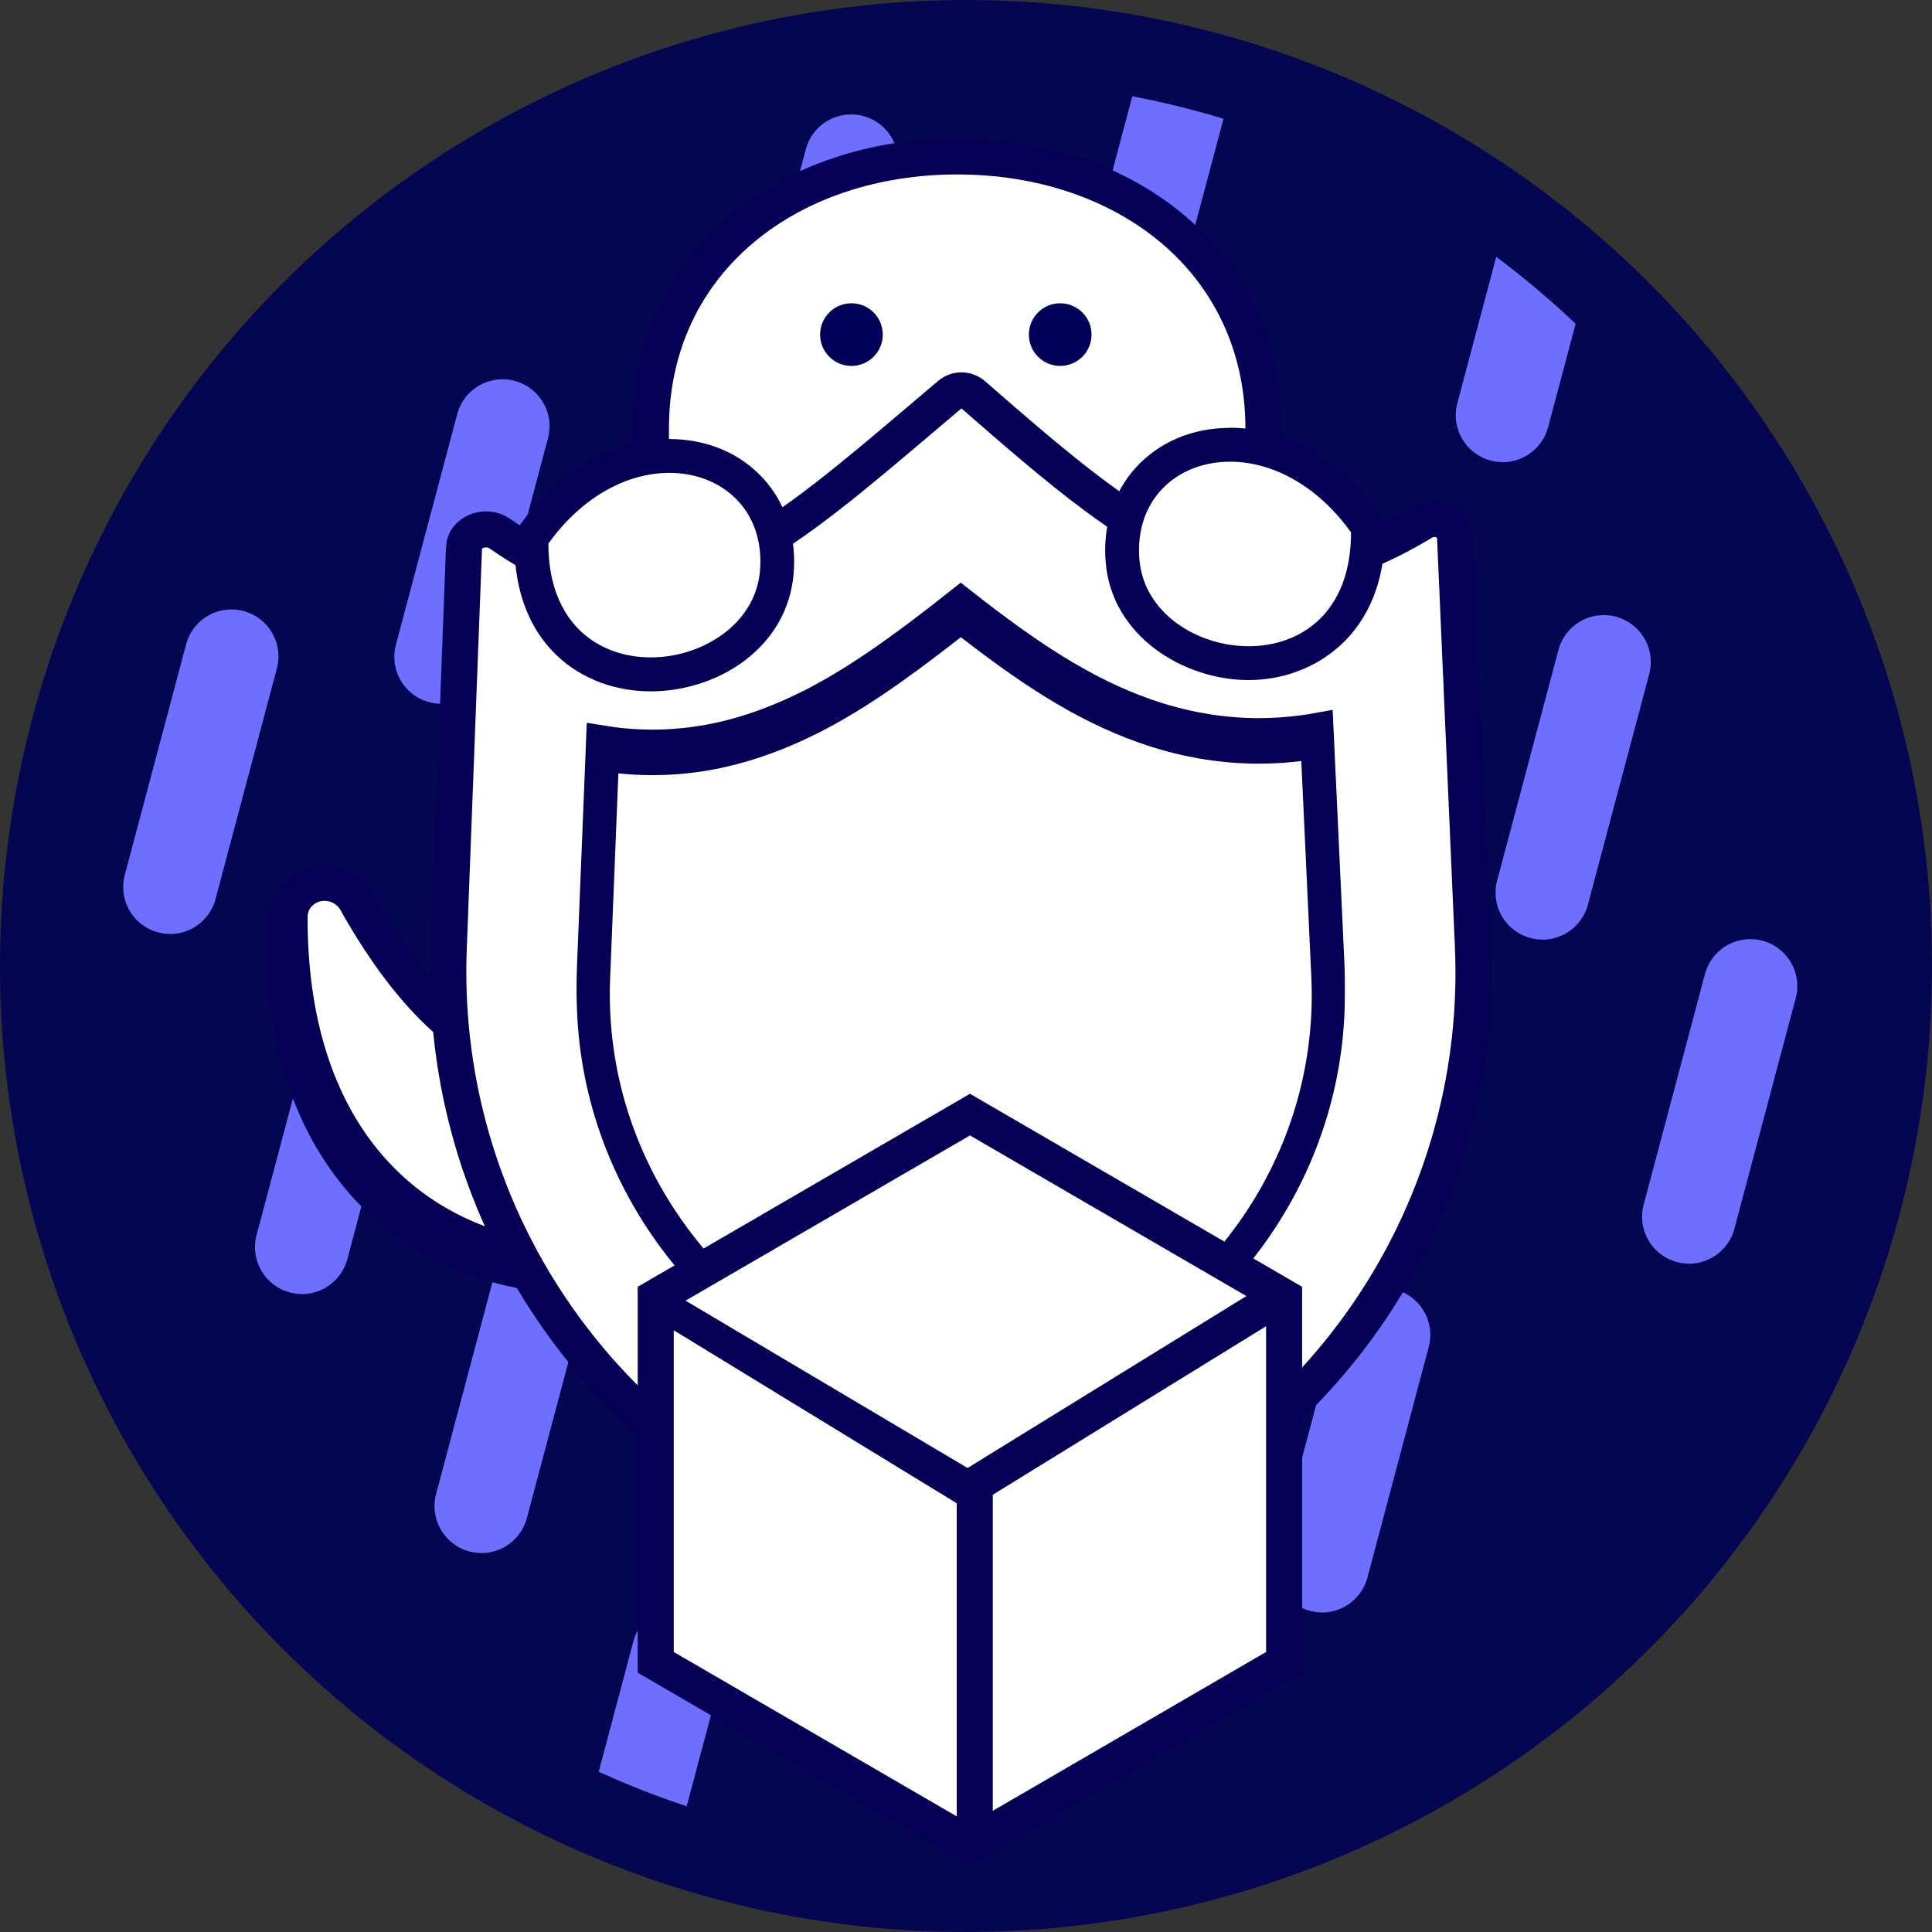 <svg
  xmlns="http://www.w3.org/2000/svg"
  class="mt-1.5 flex-none w-[3.25rem] md:w-16 lg:w-18"
  viewBox="0 0 185 185"
>
  <rect x="0" y="0" width="185" height="185" fill="#333333" stroke="none"/>
  <defs><clipPath id="clippath"><circle
        cx="92.5"
        cy="92.5"
        r="84.79"
        style="fill: none"
      /></clipPath><style>
    .secure-cls-4 {
      fill: #040651;
    }
    .secure-cls-5 {
      fill: #050055;
    }
    .secure-cls-6 {
      fill: #000059;
    }
    .secure-cls-10, .secure-cls-11, .secure-cls-7, .secure-cls-8 {
      fill: #fff;
    }
    .secure-cls-12 {
      fill: #6e6eff;
    }
    .secure-cls-10, .secure-cls-11, .secure-cls-8 {
      stroke: #050055;
    }
    .secure-cls-10, .secure-cls-8 {
      stroke-width: 3.45px;
    }
    .secure-cls-10 {
      stroke-linecap: round;
    }
    .secure-cls-11 {
      stroke-width: 3.17px;
    }
    </style></defs><g id="Nav"><circle
      cx="92.5"
      cy="92.5"
      r="92.5"
      class="secure-cls-4"
    /><circle cx="92.5" cy="92.5" r="84.79" class="secure-cls-4" /><g
      style="clip-path: url(#clippath)"
    ><path
        d="M161.74 121a4.495 4.495 0 0 1-4.35-5.65l5.87-22.08a4.495 4.495 0 1 1 8.69 2.31l-5.87 22.08a4.52 4.52 0 0 1-4.35 3.35ZM147.71 89.97a4.495 4.495 0 0 1-4.35-5.65l5.87-22.08a4.495 4.495 0 1 1 8.69 2.31l-5.87 22.08a4.52 4.52 0 0 1-4.35 3.35ZM126.6 154.4a4.495 4.495 0 0 1-4.35-5.65l5.87-22.08a4.495 4.495 0 1 1 8.69 2.31l-5.87 22.08a4.52 4.52 0 0 1-4.35 3.35ZM82.41 115.22a4.495 4.495 0 0 1-4.35-5.65l5.87-22.08a4.495 4.495 0 1 1 8.69 2.31l-5.87 22.08a4.52 4.52 0 0 1-4.35 3.35ZM62.38 92.15a4.495 4.495 0 0 1-4.35-5.65l5.87-22.08a4.495 4.495 0 1 1 8.69 2.31l-5.87 22.08a4.52 4.52 0 0 1-4.35 3.35ZM105.99 124.19a4.495 4.495 0 0 1-4.35-5.65l5.87-22.08a4.495 4.495 0 1 1 8.69 2.31l-5.87 22.08a4.52 4.52 0 0 1-4.35 3.35ZM143.9 44.25a4.495 4.495 0 0 1-4.35-5.65l5.87-22.08a4.495 4.495 0 1 1 8.69 2.31l-5.87 22.08a4.52 4.52 0 0 1-4.35 3.35ZM108.34 31.55a4.495 4.495 0 0 1-4.35-5.65l5.87-22.08a4.495 4.495 0 1 1 8.69 2.31l-5.87 22.08a4.52 4.52 0 0 1-4.35 3.35ZM75.64 42.03a4.495 4.495 0 0 1-4.35-5.65l5.87-22.08a4.495 4.495 0 1 1 8.69 2.31l-5.87 22.08a4.52 4.52 0 0 1-4.35 3.35ZM86.31 170.98a4.495 4.495 0 0 1-4.35-5.65l5.87-22.08a4.495 4.495 0 1 1 8.69 2.31l-5.87 22.08a4.52 4.52 0 0 1-4.35 3.35ZM59.13 184.9a4.495 4.495 0 0 1-4.35-5.65l5.87-22.08a4.495 4.495 0 1 1 8.69 2.31l-5.87 22.08a4.52 4.52 0 0 1-4.35 3.35ZM46.11 148.71a4.495 4.495 0 0 1-4.35-5.65l5.87-22.08a4.495 4.495 0 1 1 8.69 2.31l-5.87 22.08a4.52 4.52 0 0 1-4.35 3.35ZM28.92 123.91a4.495 4.495 0 0 1-4.35-5.65l5.87-22.08a4.495 4.495 0 1 1 8.69 2.31l-5.87 22.08a4.52 4.52 0 0 1-4.35 3.35ZM42.26 67.39a4.495 4.495 0 0 1-4.35-5.65l5.87-22.08a4.495 4.495 0 1 1 8.69 2.31L46.6 64.05a4.52 4.52 0 0 1-4.35 3.35ZM16.3 89.43a4.495 4.495 0 0 1-4.35-5.65l5.87-22.08a4.495 4.495 0 1 1 8.69 2.31l-5.87 22.08a4.52 4.52 0 0 1-4.35 3.35Z"
        class="secure-cls-12"
      /></g><path
      d="m53.91 103.47-.49-.31-.58.05c-1.32.12-3.88.15-7.2-1.72-3.36-1.89-7.63-5.79-12.16-13.85a3.493 3.493 0 0 0-3.76-1.73c-1.39.29-2.64 1.47-2.64 3.25-.02 11.89 3.68 20.52 9.63 26 5.94 5.46 13.9 7.59 22.04 6.91 1.78-.15 3.26-.44 4.43-.91 1.17-.46 2.16-1.15 2.77-2.14 1.27-2.09.27-4.38-.86-6.03-1.21-1.77-3.09-3.57-5.07-5.18-2-1.63-4.19-3.15-6.11-4.36Z"
      class="secure-cls-10"
    /><path
      d="m54.56 102.17-.49-.31-.58.05c-1.32.12-3.88.15-7.2-1.72-3.36-1.89-7.63-5.79-12.16-13.85a3.493 3.493 0 0 0-3.76-1.73c-1.39.29-2.64 1.47-2.64 3.25-.02 11.89 3.68 20.52 9.63 26 5.94 5.46 13.9 7.59 22.04 6.91 1.78-.15 3.26-.44 4.43-.91 1.17-.46 2.16-1.15 2.77-2.14 1.27-2.09.27-4.38-.86-6.03-1.21-1.77-3.09-3.57-5.07-5.18-2-1.63-4.19-3.15-6.11-4.36Z"
      class="secure-cls-10"
    /><path
      d="M91.64 14.98c-7.96 0-15.27 2.44-20.62 6.95-5.38 4.53-8.69 11.09-8.69 19.1v16.84c0 15.96 13.16 28.86 29.32 28.86s29.33-12.89 29.33-28.86V41.03c0-8.01-3.32-14.57-8.69-19.1-5.36-4.51-12.66-6.95-20.63-6.95Z"
      class="secure-cls-8"
    /><path
      d="M44.42 52.49c.03-.72.47-1.29 1.16-1.6.72-.31 1.59-.27 2.27.2 3.85 2.7 7.46 4.21 11.01 4.63 3.57.42 6.94-.29 10.29-1.78 3.33-1.48 6.66-3.75 10.19-6.5 2.71-2.11 5.6-4.56 8.73-7.21.94-.8 1.9-1.62 2.89-2.45.65-.54 1.59-.53 2.24.03 8.43 7.36 15.02 12.97 21.55 15.43 3.33 1.25 6.67 1.7 10.24 1.18 3.55-.52 7.23-1.99 11.28-4.43 1.39-.83 3 .15 3.06 1.45l1.71 39.19c1.03 23.66-12.5 45.55-34.12 55.21l-14.8 6.61-15.02-6.71c-21.52-9.61-35.03-31.34-34.13-54.89l1.46-38.35Z"
      style="stroke-width: 3.45px; stroke: #050055; fill: #fff"
    /><path
      d="M82.5 131.3c-16.26-6.85-26.34-22.11-25.66-38.88l.86-21.36c.5.08 1.01.15 1.52.21 1.08.12 2.17.18 3.25.18 4.18 0 8.26-.86 12.47-2.63 3.71-1.55 7.42-3.76 12.04-7.16 1.64-1.21 3.33-2.51 5.02-3.85 6.31 4.96 11.62 8.51 17.57 10.61 3.6 1.28 7.29 1.93 10.96 1.93 1.46 0 2.95-.1 4.43-.31.38-.05.77-.11 1.15-.18l1.04 22.41c.78 16.87-9.29 32.22-25.65 39.11l-9.4 3.96-9.61-4.04Z"
      class="secure-cls-11"
    /><path
      d="M82.5 132.49c-16.26-6.85-26.34-22.11-25.66-38.88l.86-21.36c.5.08 1.01.15 1.52.21 1.08.12 2.17.18 3.25.18 4.18 0 8.26-.86 12.47-2.63 3.71-1.55 7.42-3.76 12.04-7.16 1.64-1.21 3.33-2.51 5.02-3.85 6.31 4.96 11.62 8.51 17.57 10.61 3.6 1.28 7.29 1.93 10.96 1.93 1.46 0 2.95-.1 4.43-.31.38-.05.77-.11 1.15-.18l1.04 22.41c.78 16.87-9.29 32.22-25.65 39.11l-9.4 3.96-9.61-4.04Z"
      class="secure-cls-11"
    /><path
      d="m62.79 124.21 30.09-17.48 30.08 17.48v34.97l-30.08 17.48-30.09-17.48v-34.97Z"
      class="secure-cls-8"
    /><path
      d="m121.41 124.86-28.07 17.31v33.68"
      style="stroke-width: 3.45px; stroke: #050055; fill: none"
    /><path
      d="M119.58 63.5c-5.52 0-11.54-3.64-12.07-9.74-.27-3.07.62-5.89 2.49-7.93 1.92-2.09 4.69-3.25 7.79-3.25 4.79 0 9.5 2.71 12.9 7.44l.31.42v.52c0 6.23-3.53 12.52-11.42 12.52Z"
      class="secure-cls-7"
    /><path
      d="M117.79 44.21c3.81 0 8.19 2.05 11.58 6.77 0 7.71-4.84 10.9-9.8 10.9s-10.02-3.19-10.46-8.26c-.5-5.78 3.59-9.41 8.67-9.41m0-3.24c-3.57 0-6.76 1.34-8.99 3.77-2.18 2.38-3.22 5.63-2.91 9.16.61 7.02 7.44 11.22 13.69 11.22s13.04-4.37 13.04-14.14v-1.05l-.61-.85c-3.71-5.16-8.9-8.12-14.22-8.12Z"
      class="secure-cls-5"
    /><path
      d="M62.31 64.57c-5.27 0-11.42-3.28-11.42-12.52v-.52l.31-.42c3.41-4.73 8.11-7.44 12.9-7.44 3.11 0 5.88 1.15 7.79 3.25 1.87 2.04 2.76 4.86 2.49 7.93-.53 6.1-6.56 9.74-12.07 9.74Z"
      class="secure-cls-7"
    /><path
      d="M64.1 45.28c5.08 0 9.17 3.63 8.67 9.41-.44 5.06-5.51 8.26-10.46 8.26s-9.8-3.19-9.8-10.9c3.4-4.72 7.77-6.77 11.58-6.77m0-3.24c-5.32 0-10.5 2.96-14.22 8.12l-.61.85v1.05c0 9.77 6.55 14.14 13.04 14.14S75.38 62 75.99 54.98c.31-3.53-.73-6.79-2.91-9.17-2.23-2.43-5.42-3.77-8.99-3.77Z"
      class="secure-cls-5"
    /><circle cx="101.52" cy="32.04" r="3" class="secure-cls-6" /><circle
      cx="81.53"
      cy="32.04"
      r="3"
      class="secure-cls-6"
    /><path
      d="m92.19 144.3-27.94-17.08.29-3.33 29.36 17.42-1.71 2.99z"
      class="secure-cls-5"
    /></g>
</svg>
